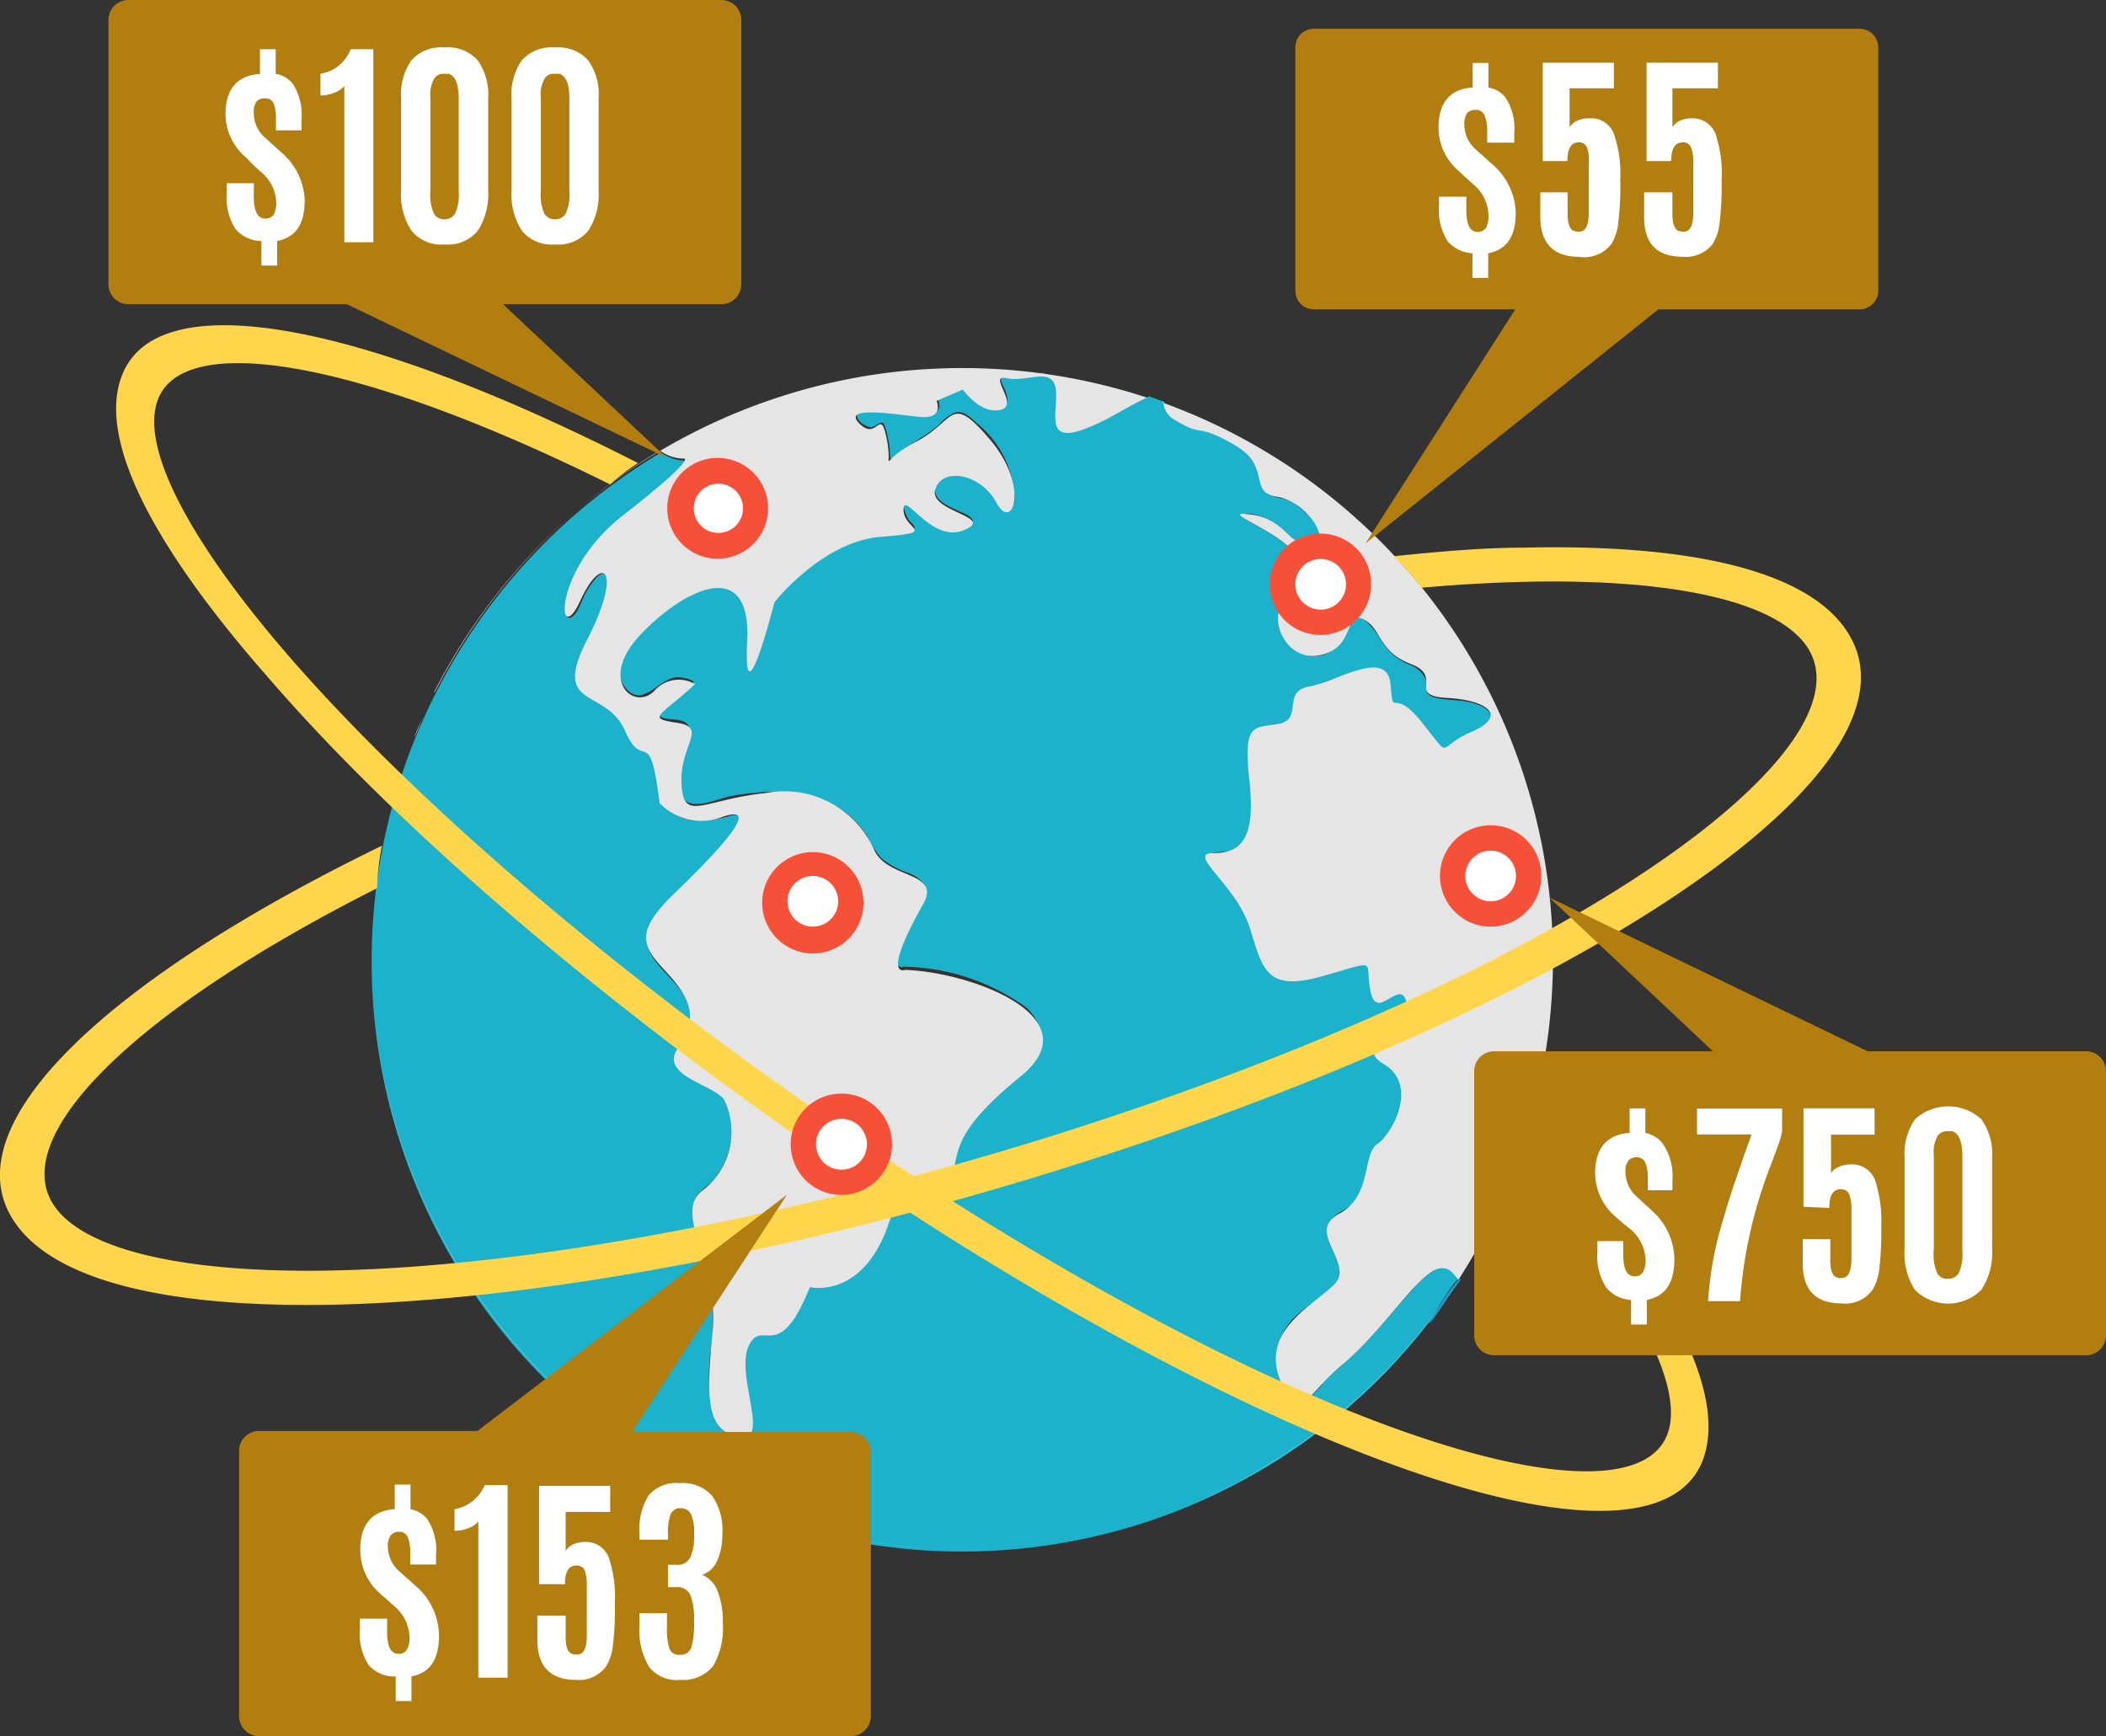 <svg xmlns="http://www.w3.org/2000/svg" viewBox="0 0 85.63 70.6"><rect x="0" y="0" width="85.63" height="70.6" fill="#333333" stroke="none"/><defs><style>.cls-1{fill:#fff;}.cls-2{fill:#2494c6;}.cls-3{fill:#1db2cc;}.cls-4{fill:#e5e5e5;}.cls-5{fill:#ffd64b;}.cls-6{fill:#b37e10;}.cls-7{fill:#f65138;}</style></defs><title>world</title><g id="Layer_2" data-name="Layer 2"><g id="Layer_1-2" data-name="Layer 1"><path class="cls-1" d="M46.67,61.83a24,24,0,0,1-2.83.74A24,24,0,0,0,46.67,61.83Z"/><path class="cls-1" d="M40.59,63c-.47,0-1,0-1.43,0C39.64,63,40.12,63,40.59,63Z"/><path class="cls-1" d="M43.63,62.61c-.39.07-.77.14-1.16.19C42.86,62.75,43.24,62.68,43.63,62.61Z"/><path class="cls-1" d="M42.05,62.85c-.35,0-.69.08-1,.1C41.36,62.93,41.7,62.89,42.05,62.85Z"/><path class="cls-1" d="M48.12,61.3q-.65.26-1.32.48Q47.48,61.56,48.12,61.3Z"/><path class="cls-2" d="M58.21,53.63c-.21.4-.06.26,1.15-1.61-.3.46-.62.91-1,1.36Z"/><path class="cls-3" d="M60,28.62c-.56-.19-1.15-.11-1.71-.27-.32-.1-.31-.3-.31-.59s-.31-.59-.64-.72a2.34,2.34,0,0,1-1.18-1c-.19-.33-.92-1.41-1.27-.66s-.65,1.34-1.58,1.3A1.52,1.52,0,0,1,52,25.2c0-.9,1.21-.85,1.11-1.8s-1.32-1.64-2.13-2.09c0,0-.58-.32-.5-.37.26-.17,1,.11,1.2.24.5.26,1.21,1.32,1.87.91s-.75-1.54-1.06-1.7-.82-.13-1.07-.43-.2-.65-.33-.95a3.13,3.13,0,0,0-2.24-1.5c-.62-.11-1.45-.47-1.51-1.17l-.62-.22c-.74.35-1.43.79-2.17,1.12-.33.15-1,.48-1.34.24-.59-.39.11-1.55-.36-2.06s-1.12-.06-1.55-.06c-.11,0-.52-.13-.58,0s.08.34.13.46c.2.46.17.89-.48.79a1.88,1.88,0,0,1-1.17-.84l-1.07.46c.59,1.42-3.09-.09-3.28.63-.06.24.38.52.57.51s.38-.26.49-.16.25.8.27,1.09c0,.05,0,.44.07.36.59-.56,1.34-.86,1.94-1.4a1.76,1.76,0,0,1,.66-.49c.33-.08.65.23.87.44a4.14,4.14,0,0,1,1.54,3.06c0,.17-.1.53-.35.49s-.53-.66-.75-.89c-.47-.47-1.72-1-2.09-.13-.25.6.61.89,1,1.08.14.07.43.17.48.35s-.51.38-.65.4c-.76.1-1.33-.53-1.85-1s-.24.42-.05.63c.05.06.24.21.18.3s-.7.18-.88.19a6,6,0,0,0-3.08,1.09,8.63,8.63,0,0,0-1.64,1.5l-.09.11a15.09,15.09,0,0,1-.8,2.55c-.21.43-.31.18-.32-.18,0-.82.2-1.82-.32-2.54-.94-1.29-3.07.55-3.77,1.24s-1.51,1.7-.84,2.52,1.36-.36,2-.43a1.25,1.25,0,0,1,.78.17c-.39.37-.82.7-1.23,1.06-.18.17-.31.33,0,.42s.8,0,1,.3,0,.63-.1.85c-.19.53-.54,1.76,0,2.22.39.33,1.37-.1,1.78-.19C31.77,32,34,32.06,35.26,34a3.65,3.65,0,0,0,.59.91,3.66,3.66,0,0,0,1,.56,1.51,1.51,0,0,1,.73.48c.23.39-.17.88-.34,1.2-.28.52-.87,1.41-.76,2a.19.19,0,0,0,.27.16,8.73,8.73,0,0,1,4.66,1.44,1.87,1.87,0,0,1,.95,1.48c0,.9-1,1.45-1.58,2a5.64,5.64,0,0,0-2.06,3.19c-.25,1.22-1.38,1.69-2.52,1.86-1,3.51-3.32,2.95-3.32,2.95-.25.64-.64,1.75-1.41,1.94-.32.08-.68-.08-.92.21-.49.58-.26,1.53-.14,2.2.07.38.45,1.64-.19,1.74A1.23,1.23,0,0,1,29,57.49a7.43,7.43,0,0,1-.06-2.86,9.27,9.27,0,0,0-.33-3.51,4,4,0,0,1-.36-2.32c.13-.36.48-.52.73-.79a3,3,0,0,0,.69-1.35c.16-.66.23-1.69-.38-2.17s-1.47-.59-1.81-1.23c-.2-.39.13-.7.32-1a1.69,1.69,0,0,0,.08-1.66c-.39-.79-1.38-1.35-1.58-2.23s1-1.88,1.6-2.46.9-.89,1.32-1.36a4,4,0,0,0,.82-1.1c.11-.26-.06-.34-.3-.29a4.24,4.24,0,0,1-1.62.19,2.17,2.17,0,0,1-1.25-.67,11,11,0,0,0-.24-1.51,1,1,0,0,0-.27-.53c-.31-.21-.53-.21-.74-.58a4.18,4.18,0,0,0-.56-.93,3.38,3.38,0,0,0-.79-.57c-.51-.29-.92-.59-.83-1.24.16-1.11,1-2,1.22-3.14.07-.31.11-1.22-.41-.69a3.38,3.38,0,0,0-.61,1c-.09.2-.22.53-.43.62-.36.16-.1-.93-.07-1,.61-2,2.34-3.09,3.83-4.38.13-.11,1.05-.8.91-1a1.67,1.67,0,0,1-1-.33A24.05,24.05,0,0,0,15.59,43.85a24,24,0,0,0,42.62,9.78c.26-.47,1-1.72,1.15-1.61-.27-.3-.54-.59-1-.38a3.34,3.34,0,0,0-.92.8c-.8.86-1.51,1.79-2.36,2.6-.42.4-.87.76-1.26,1.18a5.86,5.86,0,0,1-.81.84c-.59.43-1-1.14-1.09-1.47a2.42,2.42,0,0,1,1-2.26c.43-.39,1.51-.91,1.56-1.55s-.73-1.3-.47-2c.15-.41.67-.53,1-.84a2.49,2.49,0,0,0,.58-1.25,3.63,3.63,0,0,1,.3-1c.17-.28.49-.46.67-.75a2,2,0,0,0,.15-2.39c-.21-.23-.67-.37-.77-.7s.21-.44.37-.57c.51-.41,1.14-.85.93-1.6s-.76.11-1.12.08-.34-1-.42-1.39-1.34.16-1.52.21c-.75.21-1.87.57-2.53-.06a5.91,5.91,0,0,1-.91-2.12,13.54,13.54,0,0,0-1.59-2.26c-.41-.61.54-.42.9-.56.71-.28.83-1.12.84-1.79s-.1-1.21-.14-1.82a2.21,2.21,0,0,1,.12-1.11c.25-.48.94-.31,1.36-.49s.33-.48.37-.79c.07-.47.37-.55.79-.66a11.32,11.32,0,0,1,2.45-.74.64.64,0,0,1,.67.49c0,.22,0,.74.14.93s.29,0,.39.1a4.18,4.18,0,0,1,1.17,1.2c.11.14.32.53.54.55s.44-.28.59-.37c.38-.25,1-.36,1.21-.75S60.3,28.72,60,28.62Z"/><path class="cls-2" d="M58.21,53.63l.2-.25c.33-.45.65-.9,1-1.36C59.26,51.91,58.47,53.16,58.21,53.63Z"/><path class="cls-1" d="M15.1,39v0A24.06,24.06,0,0,0,39.15,63h0A24.08,24.08,0,0,1,15.1,39Z"/><path class="cls-1" d="M17.65,28.2c-.14.28-.27.55-.4.83C17.38,28.75,17.51,28.48,17.65,28.2Z"/><path class="cls-1" d="M17.69,28.12l0,.08Z"/><path class="cls-1" d="M17.25,29l-.06.13Z"/><path class="cls-1" d="M16.79,30.12c-.13.32-.25.64-.37,1C16.54,30.76,16.66,30.44,16.79,30.12Z"/><path class="cls-1" d="M17.19,29.16c-.12.27-.23.54-.35.82C17,29.7,17.07,29.43,17.19,29.16Z"/><path class="cls-4" d="M17.69,28.12a24.25,24.25,0,0,1,9.14-9.8,1.67,1.67,0,0,0,1,.33s.46,0-2.49,2.3-2.67,5.5-1.75,3.49,1.75-1.27.28,1.58.77,1.94,1.54,3.69,1-.37,1.41,2.95a2.36,2.36,0,0,0,2.58.55c1.66-.55-.28,1.48-2,3.14s-1.2,2.21-.27,3.22,1.29,1.85.46,3,1.29,1.48,1.84,2.12a3,3,0,0,1-.83,3.69c-1.29.92.65,3,.37,5.81s-.21,4,1.09,4.24-.17-2.49.38-3.69,1.2.83,2.49-2.4c0,0,2.31.56,3.32-2.95,0,0,2-.27,2.4-1.38s-.1-1.84,2.85-4.24-2-4.24-4.7-4.33c0,0-1,.4.74-2.68.75-1.34-1.47-1-2-2.21a4,4,0,0,0-4.42-2.3c-2.58.28-3.32,1.2-3.41-.37s1.1-2.3-.19-2.49-.64-.28.74-1.57a1.31,1.31,0,0,0-1.66.28c-.83.83-2.3-.46-.55-2.3s4.51-3.23,4.33.27,1.11-1.58,1.11-1.58,1.93-2.47,4.33-2.66.92-.27.92-1.1,1.11,1.38,2.45.83-1.44-.74-1.16-1.66,1.85-.65,2.49.55,1.38-.64-.27-2.58-1.39-.74-3,.09-.92,1.29-1.19-.09-.37.09-1.11-.64,1.32-.4,2.4-.28.73-.65.73-.65l1.07-.46s.69,1,1.52.83-.56-1.48.27-1.29,1.94-.55,2,.56-.65,2.58,2.4.92c.61-.34,1-.56,1.3-.69a24.08,24.08,0,0,0-29,12Z"/><path class="cls-1" d="M16.84,30a1.21,1.21,0,0,0-.05.14A1.21,1.21,0,0,1,16.84,30Z"/><path class="cls-4" d="M47.3,16.34a.9.9,0,0,0,.47.74c1.2.74.83.09,2.4,1s.55,1.93,1.75,2.12,2.3,1.84,1.38,1.93-1-1-2.39-1.2.55.46,1.47,1.29.92,1.82,0,2.2-.24,2.51,1.26,2.23,1-1.84,1.78-1.47S56,26.48,57.36,27s-.19,1.29,1.47,1.38,2.49.74,1,1.38-.74,1.2-2-.37-1.16-.06-1.29-1.56-2.21-.1-3.32.09S53,29.25,52,29.43s-1.47-.09-1.2,2.31-.36,2.95-1.47,2.95.92,1.29,1.47,3,.65,2.67,3,2,1.66-.65,1.93.64,1.29-.74,1.48.55-2.31,1.57-.93,2.4.38,2.77-.27,3.23-.19,2.11-1.57,2.85.65,2-.18,2.86-3,1.85-2.22,3.87.84.83,2.59-.64,3.22-4,4.05-3.87c.3,0,.44.26.62.46a24.27,24.27,0,0,1-11.22,9.27,24.06,24.06,0,0,0-.84-44.95Z"/><path class="cls-1" d="M46.89,16.19l.41.15h0Z"/><path class="cls-5" d="M75.29,26c-1.35-2.61-6-3.9-13.34-3.73-1.66,0-3.44.16-5.29.35a8.56,8.56,0,0,1,1.13,1.28c1.46-.13,2.86-.21,4.19-.24,6.37-.15,10.61.9,11.63,2.87,2.17,4.18-9.88,13.14-31.28,19.8C32,49.53,21.56,51.48,13.69,51.66c-6.37.15-10.61-.9-11.63-2.87C.61,46,5.53,41.07,15.33,36.12a11,11,0,0,1,.2-1.73C4.57,39.72-1.63,45.46.37,49.32c1.36,2.61,6,3.9,13.35,3.73,8.08-.19,18.75-2.18,29.27-5.46C64,41.05,78.19,31.56,75.29,26Z"/><path class="cls-5" d="M63.25,46.93l-.66-.73a11.31,11.31,0,0,1-.39,1.41,1.49,1.49,0,0,0,.12.14c4.19,4.8,6.19,8.65,5.48,10.56-1.5,4.07-15.44,0-33.8-12.59-8.87-6.07-16.93-12.95-22.11-18.87C7.7,22.05,5.7,18.2,6.41,16.28c1-2.82,8.07-1.71,18.4,3.42a8.5,8.5,0,0,1,1.13-.87l0,0c-11.22-5.72-19.6-7.37-21-3.51C4,17.83,6.1,22.11,11,27.66,16.27,33.75,24.5,40.78,33.54,47c18,12.34,33.7,17.76,35.71,12.34C70.18,56.76,68.11,52.49,63.25,46.93Z"/><path class="cls-6" d="M52.67,1.92v9.91a.75.75,0,0,0,.75.75h8.19L55.52,22.1l11.91-9.52h8.19a.76.76,0,0,0,.75-.75V1.92a.76.76,0,0,0-.75-.75H53.42A.75.75,0,0,0,52.67,1.92Z"/><path class="cls-6" d="M4.41.81V11.56a.81.81,0,0,0,.81.81H14.1l13,6.24-6.65-6.24h8.88a.81.81,0,0,0,.81-.81V.81A.81.81,0,0,0,29.29,0H5.22A.81.81,0,0,0,4.41.81Z"/><path class="cls-7" d="M55.75,23.76a2.06,2.06,0,1,1-2-2.06A2.05,2.05,0,0,1,55.75,23.76Z"/><circle class="cls-1" cx="53.7" cy="23.76" r="1.03"/><path class="cls-7" d="M62.67,35.62a2.06,2.06,0,1,1-2.06-2.06A2.05,2.05,0,0,1,62.67,35.62Z"/><circle class="cls-1" cx="60.61" cy="35.62" r="1.03"/><path class="cls-7" d="M31.23,20.67a2.05,2.05,0,1,1-2.05-2.05A2.05,2.05,0,0,1,31.23,20.67Z"/><path class="cls-1" d="M30.21,20.67a1,1,0,1,1-1-1A1,1,0,0,1,30.21,20.67Z"/><path class="cls-7" d="M35.11,36.65a2.06,2.06,0,1,1-2.06-2A2.06,2.06,0,0,1,35.11,36.65Z"/><circle class="cls-1" cx="33.05" cy="36.65" r="1.03"/><path class="cls-7" d="M36.27,46.53a2.06,2.06,0,1,1-2.05-2.06A2.05,2.05,0,0,1,36.27,46.53Z"/><path class="cls-1" d="M35.25,46.53a1,1,0,0,1-2.07,0,1,1,0,1,1,2.07,0Z"/><path class="cls-1" d="M12.39,8.13c0,1-.37,1.52-1.12,1.67v1h-.64v-1a1.41,1.41,0,0,1-1.05-.48,2.37,2.37,0,0,1-.36-1.47V7.45h1.1V8c0,.59.16.89.46.89a.42.42,0,0,0,.35-.16,1.05,1.05,0,0,0,.1-.54A1.65,1.65,0,0,0,10.62,7s-.11-.1-.29-.26L10,6.4a2.32,2.32,0,0,1-.83-1.76c0-1,.47-1.58,1.4-1.63V2h.64v1a1.15,1.15,0,0,1,.69.4,2.31,2.31,0,0,1,.36,1.46V5.3H11.22V4.86a1.62,1.62,0,0,0-.1-.67A.35.35,0,0,0,10.78,4a.42.42,0,0,0-.35.13.76.76,0,0,0-.11.48,1.32,1.32,0,0,0,.47,1l.63.57A2.7,2.7,0,0,1,12.39,8.13Z"/><path class="cls-1" d="M14,9.85V3.5a1,1,0,0,1-.43.28,1.47,1.47,0,0,1-.54.1V3a1.63,1.63,0,0,0,.72-.31A1.66,1.66,0,0,0,14.26,2h.92V9.85Z"/><path class="cls-1" d="M19.43,9.38a1.57,1.57,0,0,1-1.35.56,1.56,1.56,0,0,1-1.35-.56,2.7,2.7,0,0,1-.42-1.64V4a2.41,2.41,0,0,1,.42-1.55,1.62,1.62,0,0,1,1.35-.52,1.62,1.62,0,0,1,1.34.52A2.41,2.41,0,0,1,19.85,4V7.74A2.77,2.77,0,0,1,19.43,9.38Zm-1.37-.46a.5.5,0,0,0,.44-.23,1.84,1.84,0,0,0,.15-.93V4c0-.58-.13-.9-.4-1H18a.43.43,0,0,0-.33.17,1.3,1.3,0,0,0-.17.81V7.76a1.86,1.86,0,0,0,.15.94A.48.48,0,0,0,18.06,8.92Z"/><path class="cls-1" d="M23.92,9.38a1.56,1.56,0,0,1-1.35.56,1.56,1.56,0,0,1-1.35-.56,2.7,2.7,0,0,1-.42-1.64V4a2.41,2.41,0,0,1,.42-1.55,1.62,1.62,0,0,1,1.35-.52,1.62,1.62,0,0,1,1.34.52A2.35,2.35,0,0,1,24.34,4V7.74A2.7,2.7,0,0,1,23.92,9.38Zm-1.36-.46A.5.5,0,0,0,23,8.69a1.84,1.84,0,0,0,.15-.93V4c0-.58-.13-.9-.4-1h-.26a.43.43,0,0,0-.33.17,1.3,1.3,0,0,0-.17.81V7.76a1.86,1.86,0,0,0,.15.94A.5.5,0,0,0,22.56,8.92Z"/><path class="cls-6" d="M9.72,69.78V59a.81.81,0,0,1,.81-.81h8.88L32,48.58l-6.3,9.65H34.6a.81.81,0,0,1,.81.81V69.78a.82.82,0,0,1-.81.82H10.53A.82.82,0,0,1,9.72,69.78Z"/><path class="cls-1" d="M17.85,66.5c0,1-.37,1.52-1.12,1.67v1h-.64v-1A1.38,1.38,0,0,1,15,67.72a2.32,2.32,0,0,1-.37-1.47v-.43h1.11v.54c0,.59.15.89.46.89a.37.37,0,0,0,.34-.16,1,1,0,0,0,.11-.54,1.7,1.7,0,0,0-.61-1.23l-.29-.26-.32-.28A2.36,2.36,0,0,1,14.65,63c0-1,.47-1.57,1.4-1.63v-1h.64v1a1.15,1.15,0,0,1,.68.4,2.31,2.31,0,0,1,.36,1.46v.39H16.68v-.44a1.65,1.65,0,0,0-.1-.67.35.35,0,0,0-.34-.22.42.42,0,0,0-.35.14.72.72,0,0,0-.12.47,1.36,1.36,0,0,0,.47,1l.64.57A2.71,2.71,0,0,1,17.85,66.5Z"/><path class="cls-1" d="M19.45,68.22V61.87a1,1,0,0,1-.43.28,1.51,1.51,0,0,1-.54.1v-.88a1.55,1.55,0,0,0,.71-.31,1.58,1.58,0,0,0,.52-.67h.93v7.83Z"/><path class="cls-1" d="M23.4,68.31c-1,0-1.55-.54-1.55-1.61v-1H23v.86c0,.36.07.59.21.67a.46.46,0,0,0,.26.05h0c.26,0,.39-.25.39-.77v-2a2,2,0,0,0-.08-.64.35.35,0,0,0-.35-.21c-.31,0-.46.26-.46.76l-1.05,0v-4h2.89v1.06H23v1.59a.64.64,0,0,1,.31-.27,1.29,1.29,0,0,1,.48-.1,1,1,0,0,1,.95.6A5,5,0,0,1,25,65.2,12.27,12.27,0,0,1,24.91,67a2.08,2.08,0,0,1-.27.77A1.37,1.37,0,0,1,23.4,68.31Z"/><path class="cls-1" d="M29,67.74a1.54,1.54,0,0,1-1.33.57,1.42,1.42,0,0,1-1.28-.53A2.91,2.91,0,0,1,26,66.11V65.6h1.12v.55a2.61,2.61,0,0,0,.1.89.4.4,0,0,0,.43.25.45.45,0,0,0,.46-.3,3.58,3.58,0,0,0,.11-1.06,2.72,2.72,0,0,0-.15-1.07.57.57,0,0,0-.57-.32h-.34v-.91h.33a.58.58,0,0,0,.57-.28,2,2,0,0,0,.16-.93,1.83,1.83,0,0,0-.13-.86.46.46,0,0,0-.42-.23.41.41,0,0,0-.4.24,2.12,2.12,0,0,0-.11.81v.23H26v-.24a2.63,2.63,0,0,1,.38-1.57,1.48,1.48,0,0,1,1.26-.49,1.6,1.6,0,0,1,1.31.51,2.41,2.41,0,0,1,.42,1.55,2.64,2.64,0,0,1-.2,1.08,1.07,1.07,0,0,1-.61.59,1.19,1.19,0,0,1,.63.69A3.41,3.41,0,0,1,29.39,66,3.07,3.07,0,0,1,29,67.74Z"/><path class="cls-6" d="M85.63,54.3V43.56a.81.81,0,0,0-.81-.81H75.94L63,36.5l6.65,6.25H60.75a.81.81,0,0,0-.81.81V54.3a.81.81,0,0,0,.81.81H84.82A.81.81,0,0,0,85.63,54.3Z"/><path class="cls-1" d="M68.08,51.19c0,1-.37,1.52-1.12,1.67v1h-.64v-1a1.38,1.38,0,0,1-1-.49,2.32,2.32,0,0,1-.37-1.47v-.43H66v.54c0,.59.15.89.46.89a.37.37,0,0,0,.34-.16,1,1,0,0,0,.11-.53A1.7,1.7,0,0,0,66.31,50L66,49.75l-.32-.28a2.35,2.35,0,0,1-.82-1.77c0-1,.47-1.57,1.4-1.63v-1h.64v1a1.2,1.2,0,0,1,.68.4A2.31,2.31,0,0,1,68,48v.4h-1v-.44a1.68,1.68,0,0,0-.1-.68.36.36,0,0,0-.34-.22.42.42,0,0,0-.35.14.72.72,0,0,0-.12.47,1.36,1.36,0,0,0,.47,1l.63.58A2.69,2.69,0,0,1,68.08,51.19Z"/><path class="cls-1" d="M70.75,52.91h-1.3a14.51,14.51,0,0,1,.46-2.79c.24-.84.45-1.54.64-2.08l.4-1.16c.08-.22.14-.4.19-.52a1.87,1.87,0,0,0,.07-.23H69V45.08h3.46V46a2.84,2.84,0,0,1-.15.54c-.08.22-.18.5-.31.84A18.87,18.87,0,0,0,70.75,52.91Z"/><path class="cls-1" d="M74.85,53c-1,0-1.55-.53-1.55-1.61v-1h1.12v.85c0,.37.07.59.2.68a.57.57,0,0,0,.26.05h0c.27,0,.4-.26.4-.77v-2a1.68,1.68,0,0,0-.09-.63.35.35,0,0,0-.35-.21c-.31,0-.46.25-.46.76l-1.05-.05v-4h2.89v1.07H74.45v1.58a.52.52,0,0,1,.3-.26,1.13,1.13,0,0,1,.48-.11,1,1,0,0,1,1,.61,5.23,5.23,0,0,1,.26,1.91,12.27,12.27,0,0,1-.09,1.82,2,2,0,0,1-.27.77A1.37,1.37,0,0,1,74.85,53Z"/><path class="cls-1" d="M80.56,52.45a1.91,1.91,0,0,1-2.7,0,2.73,2.73,0,0,1-.42-1.65V47.06a2.43,2.43,0,0,1,.43-1.55,2,2,0,0,1,2.69,0A2.43,2.43,0,0,1,81,47.06V50.8A2.73,2.73,0,0,1,80.56,52.45ZM79.2,52a.5.5,0,0,0,.44-.22,1.92,1.92,0,0,0,.15-.94V47c0-.57-.14-.9-.4-1l-.26,0a.46.46,0,0,0-.34.18,1.35,1.35,0,0,0-.16.81v3.81a1.94,1.94,0,0,0,.15,1A.46.46,0,0,0,79.2,52Z"/><path class="cls-1" d="M61.63,8.63c0,1-.37,1.52-1.12,1.67v1h-.64v-1a1.45,1.45,0,0,1-1-.48,2.37,2.37,0,0,1-.36-1.47V8h1.11v.54c0,.59.15.89.45.89a.41.41,0,0,0,.35-.16,1.05,1.05,0,0,0,.1-.54,1.65,1.65,0,0,0-.61-1.23s-.11-.1-.29-.26l-.31-.29a2.31,2.31,0,0,1-.82-1.76c0-1,.46-1.58,1.39-1.63v-1h.64v1a1.12,1.12,0,0,1,.69.4,2.31,2.31,0,0,1,.36,1.46V5.8H60.47V5.36a1.59,1.59,0,0,0-.11-.67A.35.35,0,0,0,60,4.47a.43.43,0,0,0-.35.13.83.83,0,0,0-.11.48,1.36,1.36,0,0,0,.47,1l.63.57A2.7,2.7,0,0,1,61.63,8.63Z"/><path class="cls-1" d="M64.18,10.44c-1,0-1.55-.54-1.55-1.62v-1h1.11V8.7c0,.36.07.58.21.67a.57.57,0,0,0,.26.05h0c.26,0,.39-.26.39-.77v-2A1.7,1.7,0,0,0,64.53,6a.33.33,0,0,0-.34-.21c-.31,0-.46.25-.46.76l-1,0v-4h2.89V3.59h-1.8V5.18a.64.64,0,0,1,.31-.27,1.12,1.12,0,0,1,.48-.1,1,1,0,0,1,1,.6,5,5,0,0,1,.27,1.91,12.18,12.18,0,0,1-.09,1.82,2.07,2.07,0,0,1-.27.78A1.39,1.39,0,0,1,64.18,10.44Z"/><path class="cls-1" d="M68.41,10.44q-1.56,0-1.56-1.62v-1H68V8.7c0,.36.07.58.21.67a.52.52,0,0,0,.25.05h0c.26,0,.39-.26.39-.77v-2A1.7,1.7,0,0,0,68.76,6a.33.33,0,0,0-.34-.21c-.31,0-.47.25-.47.76l-1,0v-4h2.9V3.59H68V5.18a.64.64,0,0,1,.31-.27,1.06,1.06,0,0,1,.48-.1,1,1,0,0,1,.95.6A5,5,0,0,1,70,7.32a12.18,12.18,0,0,1-.09,1.82,2.07,2.07,0,0,1-.27.78A1.39,1.39,0,0,1,68.41,10.44Z"/></g></g></svg>